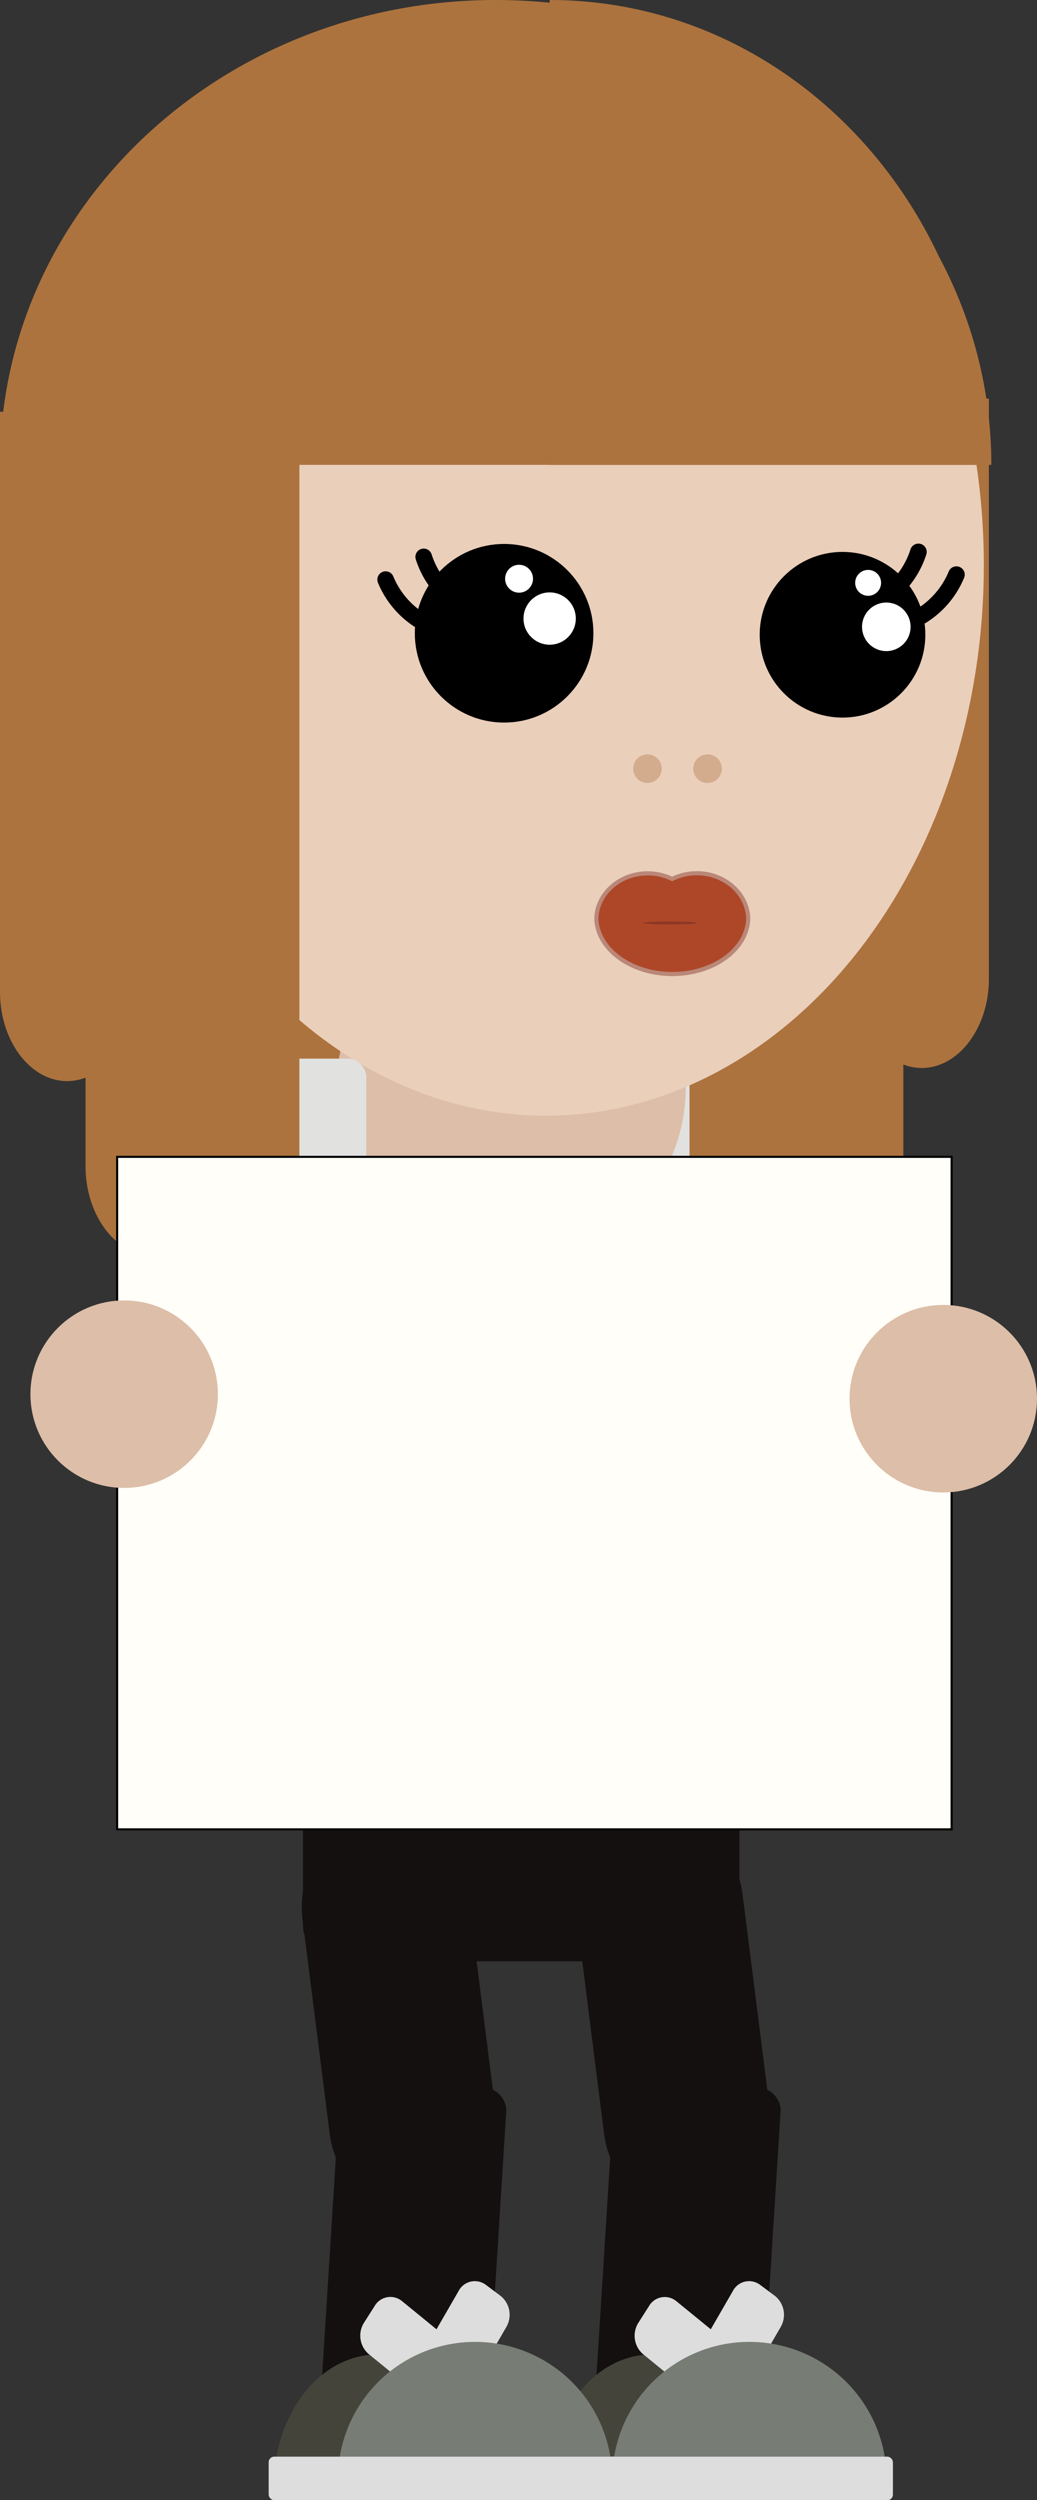 <svg xmlns="http://www.w3.org/2000/svg" viewBox="0 0 249.81 602.09"><rect x="0" y="0" width="249.81" height="602.09" fill="#333333" stroke="none"/><defs><style>.cls-1{fill:#14100f;}.cls-2{fill:#e1e2e0;}.cls-3{fill:#2e302d;}.cls-4{fill:#ad733e;}.cls-5{fill:#ddbea8;}.cls-6{fill:#eacfbb;}.cls-7{fill:none;stroke-linecap:round;stroke-width:4px;}.cls-15,.cls-7{stroke:#000;}.cls-10,.cls-15,.cls-7{stroke-miterlimit:10;}.cls-8{fill:#fff;}.cls-9{fill:#d3ab8d;}.cls-10{fill:#ad4728;stroke:#ba8778;}.cls-11{fill:#8e3725;}.cls-12{fill:#44443b;}.cls-13{fill:#ddd;}.cls-14{fill:#777c74;}.cls-15{fill:#fffef8;stroke-width:0.5px;}</style></defs><title>Person with sign 1</title><g id="Lag_2" data-name="Lag 2"><g id="Lag_1-2" data-name="Lag 1"><rect class="cls-1" x="72.99" y="406.03" width="105.14" height="66.28" rx="8.48" ry="8.48"/><path class="cls-2" d="M175.79,414.16V276.9c0-13.36-6.2-24.29-13.78-24.29H89.64c-7.58,0-13.78,10.93-13.78,24.29V414.16Z"/><rect class="cls-3" x="168.92" y="259.08" width="37.73" height="37.73" rx="4.83" ry="4.83"/><rect class="cls-4" x="45.67" y="206.62" width="78" height="78" rx="9.98" ry="9.98"/><circle class="cls-5" cx="123.13" cy="261.96" r="42.06"/><path class="cls-4" d="M238.22,96v139.7c0,11.82-7.29,21.49-16.19,21.49a12.41,12.41,0,0,1-4.42-.84v21.34c0,11.82-7.29,21.49-16.19,21.49a12.26,12.26,0,0,1-2.94-.38v23.82c0,11.82-7.29,21.49-16.19,21.49s-16.19-9.67-16.19-21.49V96Z"/><ellipse class="cls-6" cx="131.54" cy="136.15" rx="105.46" ry="132.54"/><path class="cls-7" d="M128.73,147.84a21.2,21.2,0,0,1-26.66-13.73"/><path class="cls-7" d="M120.6,151.07a21.2,21.2,0,0,1-27.7-11.49"/><circle cx="121.44" cy="152.5" r="21.51"/><circle class="cls-8" cx="132.41" cy="148.96" r="6.3"/><circle class="cls-8" cx="125.04" cy="139.37" r="3.36"/><path class="cls-7" d="M194.58,146.64a21.2,21.2,0,0,0,26.66-13.73"/><path class="cls-7" d="M202.7,149.87a21.2,21.2,0,0,0,27.7-11.49"/><circle cx="202.96" cy="152.86" r="19.95"/><circle class="cls-8" cx="213.51" cy="150.95" r="5.85"/><circle class="cls-8" cx="209.13" cy="140.36" r="3.12"/><path class="cls-4" d="M0,111.95C0,50.12,53.46,0,119.41,0S238.81,50.12,238.81,111.95"/><circle class="cls-9" cx="155.97" cy="185.11" r="3.44"/><circle class="cls-9" cx="170.44" cy="185.11" r="3.44" transform="translate(-80.97 174.74) rotate(-45)"/><path class="cls-10" d="M180.23,221.17c0-.1,0-.2,0-.3h0c-.38-5.9-5.77-10.58-12.37-10.58a13.34,13.34,0,0,0-5.94,1.38,13.34,13.34,0,0,0-5.88-1.35c-6.59,0-12,4.66-12.37,10.55h0c0,.11,0,.21,0,.31s0,.25,0,.38h0c.49,7.21,8.49,13,18.28,13s17.81-5.75,18.28-13h0C180.24,221.42,180.23,221.29,180.23,221.17Z"/><ellipse class="cls-11" cx="161.46" cy="222.26" rx="6.5" ry="0.36"/><path class="cls-4" d="M237.27,111.95C237.27,50.12,190.33,0,132.41,0V111.95Z"/><rect class="cls-2" x="41.32" y="258.71" width="41.45" height="41.45" rx="5.3" ry="5.3" transform="translate(-21.21 5.57) rotate(-4.39)"/><path class="cls-1" d="M168.23,532.68h0c-11,1.68-21.19-6.81-22.72-18.87L139,462.29c-1.53-12.06,6.2-23.29,17.16-25h0c11-1.68,21.19,6.81,22.72,18.87l6.53,51.52C186.92,519.76,179.2,531,168.23,532.68Z"/><rect class="cls-1" x="145.19" y="501.81" width="40.27" height="92.93" rx="5.15" ry="5.15" transform="translate(34.79 -9.31) rotate(3.6)"/><path class="cls-12" d="M132.1,598.62C132.1,581.16,143.26,567,157,567S182,581.16,182,598.62"/><path class="cls-13" d="M165.89,579.94l3.65,2.72a4.41,4.41,0,0,0,6.54-1.54l12-20.77a5.84,5.84,0,0,0-1.36-7.43l-3.65-2.72a4.41,4.41,0,0,0-6.54,1.54l-12,20.77A5.84,5.84,0,0,0,165.89,579.94Z"/><path class="cls-13" d="M179.22,580.13l2.55-4a5.86,5.86,0,0,0-1.08-7.49l-17.78-14.49a4.39,4.39,0,0,0-6.59,1.23l-2.55,4a5.86,5.86,0,0,0,1.08,7.49l17.78,14.49A4.39,4.39,0,0,0,179.22,580.13Z"/><path class="cls-14" d="M147.5,597a33,33,0,0,1,66.07,0"/><rect class="cls-13" x="130.81" y="591.6" width="84.29" height="10.49" rx="1.34" ry="1.34"/><path class="cls-1" d="M102.14,532.68h0c-11,1.68-21.19-6.81-22.72-18.87l-6.53-51.52c-1.53-12.06,6.2-23.29,17.16-25h0c11-1.68,21.19,6.81,22.72,18.87l6.53,51.52C120.83,519.76,113.11,531,102.14,532.68Z"/><rect class="cls-1" x="79.1" y="501.81" width="40.27" height="92.93" rx="5.15" ry="5.15" transform="translate(34.66 -5.15) rotate(3.6)"/><path class="cls-12" d="M66,598.62C66,581.16,77.17,567,90.94,567s24.93,14.16,24.93,31.63"/><path class="cls-13" d="M99.8,579.94l3.65,2.72a4.41,4.41,0,0,0,6.54-1.54l12-20.77a5.84,5.84,0,0,0-1.36-7.43L117,550.2a4.41,4.41,0,0,0-6.54,1.54l-12,20.77A5.84,5.84,0,0,0,99.8,579.94Z"/><path class="cls-13" d="M113.13,580.13l2.55-4a5.86,5.86,0,0,0-1.08-7.49L96.82,554.13a4.39,4.39,0,0,0-6.59,1.23l-2.55,4a5.86,5.86,0,0,0,1.08,7.49l17.78,14.49A4.39,4.39,0,0,0,113.13,580.13Z"/><path class="cls-14" d="M81.41,597a33,33,0,0,1,66.07,0"/><rect class="cls-13" x="64.72" y="591.6" width="84.29" height="10.49" rx="1.34" ry="1.34"/><rect class="cls-2" x="35.66" y="254.94" width="52.58" height="57.07" rx="4.33" ry="4.33"/><path class="cls-4" d="M0,99.16v139.7c0,11.82,7.29,21.49,16.19,21.49a12.41,12.41,0,0,0,4.42-.84v21.34c0,11.82,7.29,21.49,16.19,21.49a12.26,12.26,0,0,0,2.94-.38v23.82c0,11.82,7.29,21.49,16.19,21.49s16.19-9.67,16.19-21.49V99.16Z"/><rect class="cls-15" x="28.22" y="278.59" width="201.02" height="161.95"/><circle class="cls-5" cx="227.23" cy="336.83" r="22.58"/><circle class="cls-5" cx="29.91" cy="335.74" r="22.58"/></g></g></svg>